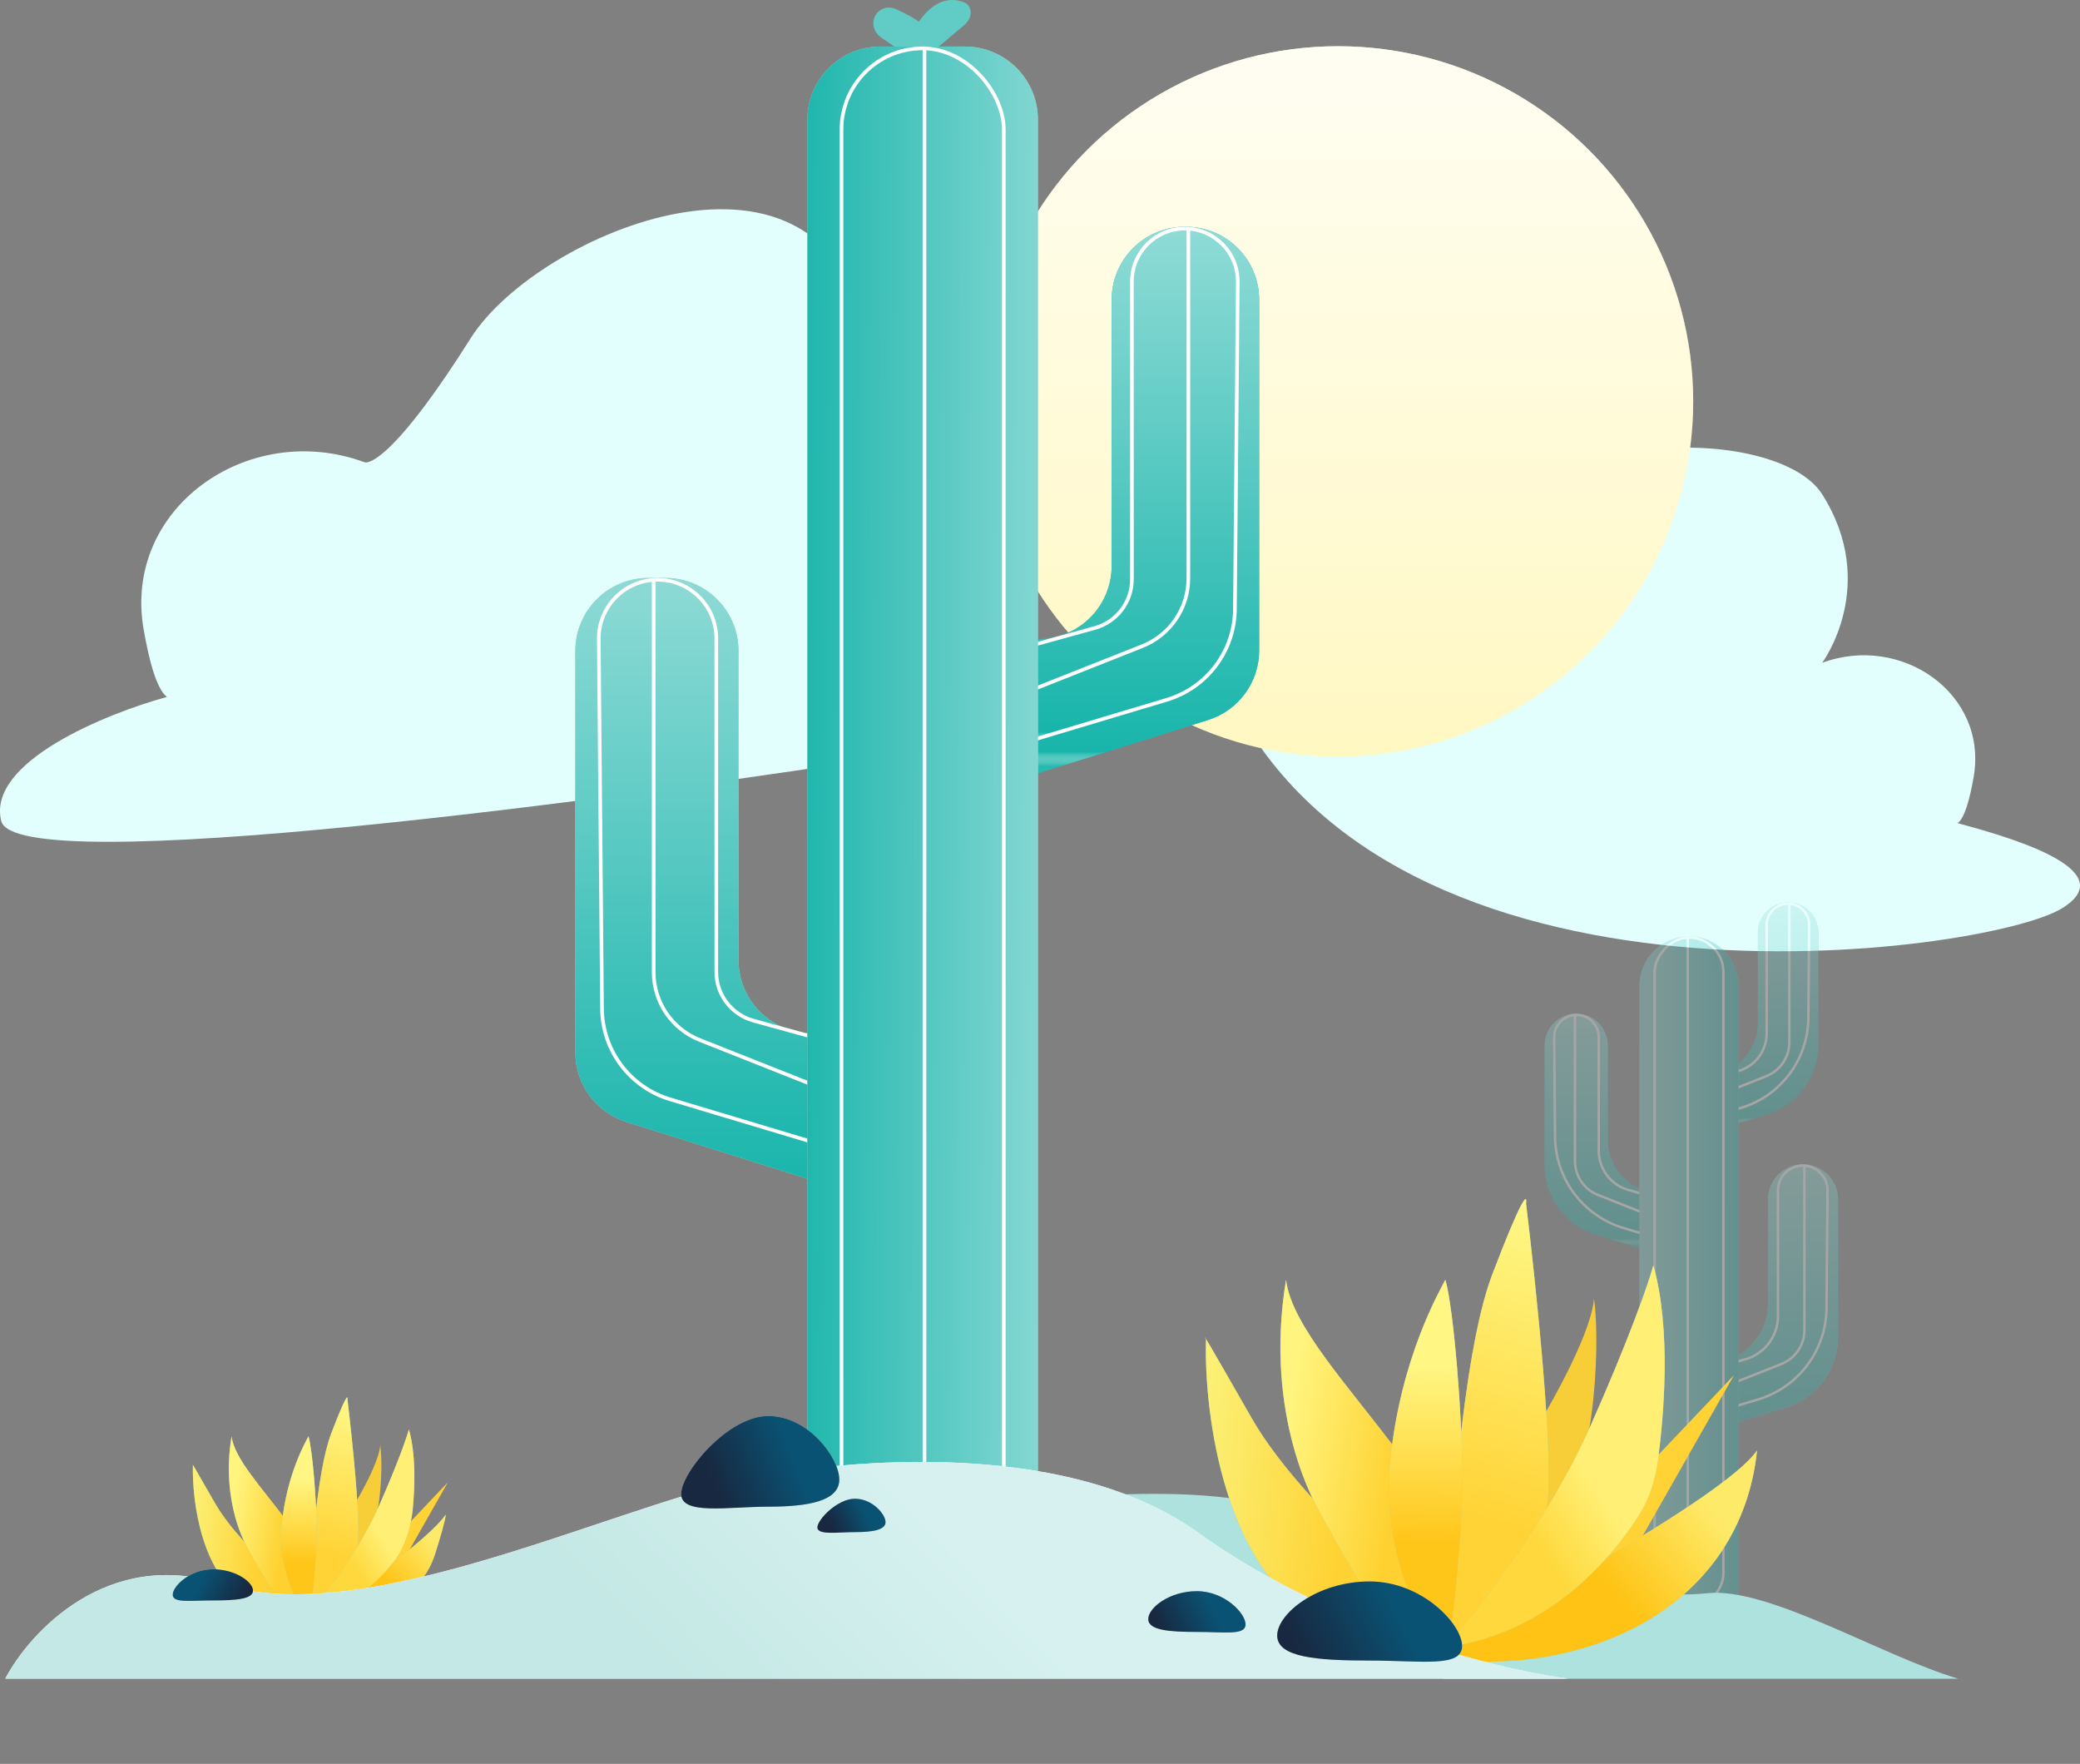 <svg width="855" height="725" viewBox="0 0 855 725" fill="none" xmlns="http://www.w3.org/2000/svg">
<rect x="0" y="0" width="855" height="725" fill="#808080" stroke="none"/>
<path d="M193.487 139.006C220.919 95.531 340.108 45.441 356.189 139.006L377 309.123C254.027 328.656 6.568 361.671 0.514 337.476C-5.54 313.282 43.397 293.372 68.622 286.441C64.631 283.451 61.495 272.773 59.041 258.669C50.386 208.929 101.837 172.741 149.249 189.777C149.729 189.949 150.223 190.132 150.729 190.069C153.498 189.722 164.486 184.966 193.487 139.006Z" fill="#E3FFFD"/>
<path d="M749.033 203.178C730.252 173.452 618.861 173.554 607.851 237.529L504 282.609C570.424 426.343 816.577 392.301 847.509 373.389C874.282 357.019 821.999 343.078 804.729 338.339C807.461 336.294 809.608 328.993 811.288 319.349C817.244 285.166 781.629 260.344 749.033 272.425C749.033 272.425 772.661 240.574 749.033 203.178Z" fill="#E3FFFD"/>
<path d="M368.777 3.959C372.966 5.945 376.162 7.664 377.697 8.896C384.37 -0.631 391.156 -0.905 395.951 0.819C400.038 2.289 399.811 7.415 396.493 10.204L377.697 26C376.069 24.922 370.13 20.862 362.457 15.599C355.054 10.521 360.656 0.112 368.777 3.959Z" fill="#60CCC5"/>
<circle cx="550" cy="165" r="146" fill="#FFF8C2"/>
<circle cx="550" cy="165" r="146" fill="url(#paint0_linear_5_2)" fill-opacity="0.8"/>
<g opacity="0.3">
<path d="M660.93 429.659C660.93 422.473 655.104 416.647 647.918 416.647C640.732 416.647 634.907 422.473 634.907 429.659V478.785C634.907 491.894 643.418 503.485 655.927 507.409L676.381 513.826L680.04 490.243C669.115 488.849 660.93 479.551 660.93 468.538V429.659Z" fill="#26BAB0"/>
<path d="M660.93 429.659C660.93 422.473 655.104 416.647 647.918 416.647C640.732 416.647 634.907 422.473 634.907 429.659V478.785C634.907 491.894 643.418 503.485 655.927 507.409L676.381 513.826L680.04 490.243C669.115 488.849 660.93 479.551 660.93 468.538V429.659Z" fill="url(#paint1_linear_5_2)"/>
<path d="M638.86 426.385C638.816 421.296 642.929 417.147 648.018 417.147C653.076 417.147 657.176 421.248 657.176 426.306V473.002C657.176 480.53 662.203 487.131 669.46 489.133L676.928 491.193C679.52 491.908 681.768 493.534 683.26 495.771L687.24 501.742C688.859 504.169 687.983 507.466 685.374 508.771C684.268 509.323 682.994 509.433 681.811 509.078L667.364 504.744C650.778 499.768 639.367 484.57 639.216 467.254L638.86 426.385Z" fill="#26BAB0"/>
<path d="M638.86 426.385C638.816 421.296 642.929 417.147 648.018 417.147C653.076 417.147 657.176 421.248 657.176 426.306V473.002C657.176 480.53 662.203 487.131 669.46 489.133L676.928 491.193C679.52 491.908 681.768 493.534 683.26 495.771L687.24 501.742C688.859 504.169 687.983 507.466 685.374 508.771C684.268 509.323 682.994 509.433 681.811 509.078L667.364 504.744C650.778 499.768 639.367 484.57 639.216 467.254L638.86 426.385Z" fill="url(#paint2_linear_5_2)"/>
<path d="M638.86 426.385C638.816 421.296 642.929 417.147 648.018 417.147C653.076 417.147 657.176 421.248 657.176 426.306V473.002C657.176 480.53 662.203 487.131 669.46 489.133L676.928 491.193C679.52 491.908 681.768 493.534 683.26 495.771L687.24 501.742C688.859 504.169 687.983 507.466 685.374 508.771C684.268 509.323 682.994 509.433 681.811 509.078L667.364 504.744C650.778 499.768 639.367 484.57 639.216 467.254L638.86 426.385Z" stroke="white"/>
<path d="M647.4 416.847L647.4 477.206C647.4 483.357 651.155 488.885 656.874 491.151L681.26 500.815" stroke="white"/>
<path d="M722.591 383.37C722.591 376.5 728.16 370.931 735.03 370.931C741.9 370.931 747.469 376.5 747.469 383.37V429.366C747.469 442.475 738.957 454.066 726.449 457.99L707.819 463.835L704.321 441.289C714.765 439.956 722.591 431.068 722.591 420.539V383.37Z" fill="#26BAB0"/>
<path d="M722.591 383.37C722.591 376.5 728.16 370.931 735.03 370.931C741.9 370.931 747.469 376.5 747.469 383.37V429.366C747.469 442.475 738.957 454.066 726.449 457.99L707.819 463.835L704.321 441.289C714.765 439.956 722.591 431.068 722.591 420.539V383.37Z" fill="url(#paint3_linear_5_2)"/>
<path d="M743.667 380.24C743.709 375.387 739.787 371.431 734.934 371.431C730.11 371.431 726.2 375.341 726.2 380.164V424.807C726.2 432.013 721.388 438.333 714.441 440.249L707.302 442.219C704.828 442.901 702.684 444.451 701.261 446.586L697.455 452.294C695.915 454.604 696.748 457.74 699.231 458.982C700.283 459.508 701.495 459.612 702.621 459.275L715.634 455.371C731.956 450.474 743.186 435.517 743.334 418.477L743.667 380.24Z" fill="#26BAB0"/>
<path d="M743.667 380.24C743.709 375.387 739.787 371.431 734.934 371.431C730.11 371.431 726.2 375.341 726.2 380.164V424.807C726.2 432.013 721.388 438.333 714.441 440.249L707.302 442.219C704.828 442.901 702.684 444.451 701.261 446.586L697.455 452.294C695.915 454.604 696.748 457.74 699.231 458.982C700.283 459.508 701.495 459.612 702.621 459.275L715.634 455.371C731.956 450.474 743.186 435.517 743.334 418.477L743.667 380.24Z" fill="url(#paint4_linear_5_2)"/>
<path d="M743.667 380.24C743.709 375.387 739.787 371.431 734.934 371.431C730.11 371.431 726.2 375.341 726.2 380.164V424.807C726.2 432.013 721.388 438.333 714.441 440.249L707.302 442.219C704.828 442.901 702.684 444.451 701.261 446.586L697.455 452.294C695.915 454.604 696.748 457.74 699.231 458.982C700.283 459.508 701.495 459.612 702.621 459.275L715.634 455.371C731.956 450.474 743.186 435.517 743.334 418.477L743.667 380.24Z" stroke="white"/>
<path d="M735.525 371.121L735.525 428.377C735.525 434.528 731.77 440.056 726.051 442.322L703.155 451.396" stroke="white"/>
<path d="M726.751 492.986C726.751 485.035 733.197 478.589 741.148 478.589C749.099 478.589 755.545 485.035 755.545 492.986V549.689C755.545 562.798 747.033 574.389 734.525 578.314L709.654 586.116L705.605 560.022C717.693 558.478 726.751 548.191 726.751 536.005V492.986Z" fill="#B3D4BF"/>
<path d="M726.751 492.986C726.751 485.035 733.197 478.589 741.148 478.589C749.099 478.589 755.545 485.035 755.545 492.986V549.689C755.545 562.798 747.033 574.389 734.525 578.314L709.654 586.116L705.605 560.022C717.693 558.478 726.751 548.191 726.751 536.005V492.986Z" fill="url(#paint5_linear_5_2)"/>
<path d="M751.223 489.364C751.272 483.704 746.697 479.089 741.037 479.089C735.411 479.089 730.85 483.65 730.85 489.276V540.945C730.85 549.25 725.304 556.533 717.298 558.742L709.035 561.021C706.154 561.816 703.656 563.622 701.998 566.109L697.594 572.715C695.785 575.428 696.764 579.112 699.68 580.57C700.915 581.187 702.339 581.31 703.661 580.913L722.654 575.215C739.24 570.24 750.652 555.041 750.802 537.725L751.223 489.364Z" fill="#B3D4BF"/>
<path d="M751.223 489.364C751.272 483.704 746.697 479.089 741.037 479.089C735.411 479.089 730.85 483.65 730.85 489.276V540.945C730.85 549.25 725.304 556.533 717.298 558.742L709.035 561.021C706.154 561.816 703.656 563.622 701.998 566.109L697.594 572.715C695.785 575.428 696.764 579.112 699.68 580.57C700.915 581.187 702.339 581.31 703.661 580.913L722.654 575.215C739.24 570.24 750.652 555.041 750.802 537.725L751.223 489.364Z" fill="url(#paint6_linear_5_2)"/>
<path d="M751.223 489.364C751.272 483.704 746.697 479.089 741.037 479.089C735.411 479.089 730.85 483.65 730.85 489.276V540.945C730.85 549.25 725.304 556.533 717.298 558.742L709.035 561.021C706.154 561.816 703.656 563.622 701.998 566.109L697.594 572.715C695.785 575.428 696.764 579.112 699.68 580.57C700.915 581.187 702.339 581.31 703.661 580.913L722.654 575.215C739.24 570.24 750.652 555.041 750.802 537.725L751.223 489.364Z" stroke="white"/>
<path d="M741.721 478.809L741.721 546.682C741.721 552.833 737.966 558.36 732.247 560.627L704.256 571.719" stroke="white"/>
<path d="M714.602 405.187C714.602 393.959 705.499 384.857 694.271 384.857C683.043 384.857 673.941 393.959 673.941 405.187V661.349H714.602V405.187Z" fill="#B3D4BF"/>
<path d="M714.602 405.187C714.602 393.959 705.499 384.857 694.271 384.857C683.043 384.857 673.941 393.959 673.941 405.187V661.349H714.602V405.187Z" fill="url(#paint7_linear_5_2)"/>
<rect x="-0.5" y="0.5" width="28.276" height="275.662" rx="14.138" transform="matrix(-1 0 0 1 707.909 384.857)" stroke="white"/>
<line y1="-0.5" x2="262.39" y2="-0.5" transform="matrix(4.21427e-08 1 1 -4.53385e-08 694.271 384.857)" stroke="white"/>
</g>
<path d="M536.432 623.425C496.954 606.355 418.756 616.313 384.592 623.425H377L593.372 690H805C773.367 680.611 726.841 652.119 701.788 654.85C670.471 658.264 585.78 644.763 536.432 623.425Z" fill="#AEE2DE"/>
<path d="M79.305 602.205C78.526 600.748 79.251 601.831 88.383 617.826C93.975 627.62 104.661 638.716 114.45 647.623C120.648 653.262 126.487 658.023 130.447 661.021C129.466 664.08 122.556 667.837 102.766 658.395C82.975 648.953 78.879 617.001 79.305 602.205Z" fill="#A8CA98"/>
<path d="M79.305 602.205C78.526 600.748 79.251 601.831 88.383 617.826C93.975 627.62 104.661 638.716 114.45 647.623C120.648 653.262 126.487 658.023 130.447 661.021C129.466 664.08 122.556 667.837 102.766 658.395C82.975 648.953 78.879 617.001 79.305 602.205Z" fill="url(#paint8_linear_5_2)"/>
<path d="M95.196 590.329C97.217 608.52 141.975 639.597 126.815 662.337L120.078 664.231C115.024 659.81 107.613 647.177 101.549 635.807C101.549 635.807 90.601 617.805 95.196 590.329Z" fill="#A8CA98"/>
<path d="M95.196 590.329C97.217 608.52 141.975 639.597 126.815 662.337L120.078 664.231C115.024 659.81 107.613 647.177 101.549 635.807C101.549 635.807 90.601 617.805 95.196 590.329Z" fill="url(#paint9_linear_5_2)"/>
<path d="M184.085 609.278L156.04 638.808L153.766 650.967L162.861 646.624L184.085 609.278Z" fill="#FFD336"/>
<path d="M183.243 622.543C176.505 632.396 144.501 655.388 134.395 661.389C138.629 661.389 152.51 658.77 162.867 655.882C171.209 653.557 176.275 646.83 178.883 638.572C180.899 632.19 182.965 625.2 183.243 622.543Z" fill="#B6D2A1"/>
<path d="M183.243 622.543C176.505 632.396 144.501 655.388 134.395 661.389C138.629 661.389 152.51 658.77 162.867 655.882C171.209 653.557 176.275 646.83 178.883 638.572C180.899 632.19 182.965 625.2 183.243 622.543Z" fill="url(#paint10_linear_5_2)"/>
<path d="M156.308 594.118C155.634 601.698 146.483 617.489 141.991 624.438C141.991 627.912 141.317 640.355 148.728 635.807C156.14 631.259 157.712 603.909 156.308 594.118Z" fill="#F7CE38"/>
<path d="M136.079 589.381C130.016 605.299 127.377 645.282 126.815 663.284C145.344 654.757 145.344 646.229 147.028 634.86C148.376 625.764 144.782 591.276 142.817 575.169C143.098 573.274 142.143 573.463 136.079 589.381Z" fill="#A9CB99"/>
<path d="M136.079 589.381C130.016 605.299 127.377 645.282 126.815 663.284C145.344 654.757 145.344 646.229 147.028 634.86C148.376 625.764 144.782 591.276 142.817 575.169C143.098 573.274 142.143 573.463 136.079 589.381Z" fill="url(#paint11_linear_5_2)"/>
<path d="M155.45 619.7C147.365 637.892 132.991 656.336 126.815 663.284C143.757 661.042 155.098 650.508 161.534 642.278C166.525 635.898 168.941 628.001 169.695 619.936C170.564 610.636 170.948 597.691 168.083 587.486C167.241 590.644 163.535 601.509 155.45 619.7Z" fill="#B2CF9F"/>
<path d="M155.45 619.7C147.365 637.892 132.991 656.336 126.815 663.284C143.757 661.042 155.098 650.508 161.534 642.278C166.525 635.898 168.941 628.001 169.695 619.936C170.564 610.636 170.948 597.691 168.083 587.486C167.241 590.644 163.535 601.509 155.45 619.7Z" fill="url(#paint12_linear_5_2)"/>
<path d="M115.867 626.333C113.845 646.798 124.008 662.021 126.815 665.179C128.5 658.231 130.184 640.545 130.184 629.175C130.184 617.805 128.5 596.329 126.815 590.329C125.692 592.539 117.888 605.867 115.867 626.333Z" fill="#B7D4A4"/>
<path d="M115.867 626.333C113.845 646.798 124.008 662.021 126.815 665.179C128.5 658.231 130.184 640.545 130.184 629.175C130.184 617.805 128.5 596.329 126.815 590.329C125.692 592.539 117.888 605.867 115.867 626.333Z" fill="url(#paint13_linear_5_2)"/>
<path d="M495.731 550.565C494.118 547.546 495.619 549.79 514.536 582.922C526.12 603.211 548.254 626.196 568.532 644.646C581.37 656.326 593.465 666.189 601.668 672.399C599.636 678.735 585.323 686.516 544.328 666.958C503.332 647.399 494.849 581.213 495.731 550.565Z" fill="#A8CA98"/>
<path d="M495.731 550.565C494.118 547.546 495.619 549.79 514.536 582.922C526.12 603.211 548.254 626.196 568.532 644.646C581.37 656.326 593.465 666.189 601.668 672.399C599.636 678.735 585.323 686.516 544.328 666.958C503.332 647.399 494.849 581.213 495.731 550.565Z" fill="url(#paint14_linear_5_2)"/>
<path d="M528.648 525.964C532.835 563.646 625.547 628.02 594.145 675.123L580.189 679.048C569.721 669.889 554.369 643.721 541.808 620.17C541.808 620.17 519.129 582.88 528.648 525.964Z" fill="#A8CA98"/>
<path d="M528.648 525.964C532.835 563.646 625.547 628.02 594.145 675.123L580.189 679.048C569.721 669.889 554.369 643.721 541.808 620.17C541.808 620.17 519.129 582.88 528.648 525.964Z" fill="url(#paint15_linear_5_2)"/>
<path d="M712.775 565.216L654.681 626.385L649.971 651.572L668.812 642.576L712.775 565.216Z" fill="#FFD336"/>
<path d="M722.249 596.144C708.293 616.555 608.643 668.986 587.708 681.416C588.149 681.416 588.684 681.46 589.308 681.544C653.127 690.141 715.552 660.19 722.249 596.144Z" fill="#B6D2A1"/>
<path d="M722.249 596.144C708.293 616.555 608.643 668.986 587.708 681.416C588.149 681.416 588.684 681.46 589.308 681.544C653.127 690.141 715.552 660.19 722.249 596.144Z" fill="url(#paint16_linear_5_2)"/>
<path d="M655.237 533.814C653.842 549.515 634.884 582.226 625.58 596.618C625.58 603.814 624.184 629.59 639.536 620.17C654.889 610.749 658.145 554.095 655.237 533.814Z" fill="#F7CE38"/>
<path d="M613.335 524.001C600.774 556.973 595.308 639.796 594.145 677.086C632.525 659.422 632.525 641.759 636.014 618.207C638.806 599.366 631.362 527.926 627.292 494.562C627.873 490.637 625.896 491.029 613.335 524.001Z" fill="#A9CB99"/>
<path d="M613.335 524.001C600.774 556.973 595.308 639.796 594.145 677.086C632.525 659.422 632.525 641.759 636.014 618.207C638.806 599.366 631.362 527.926 627.292 494.562C627.873 490.637 625.896 491.029 613.335 524.001Z" fill="url(#paint17_linear_5_2)"/>
<path d="M653.46 586.805C636.712 624.487 606.939 662.693 594.145 677.086C637.255 671.38 662.855 639.757 673.626 622.903C677.988 616.077 680.425 608.316 681.495 600.287C683.932 582.011 687.068 546.581 679.628 520.076C677.884 526.618 670.208 549.123 653.46 586.805Z" fill="#B2CF9F"/>
<path d="M653.46 586.805C636.712 624.487 606.939 662.693 594.145 677.086C637.255 671.38 662.855 639.757 673.626 622.903C677.988 616.077 680.425 608.316 681.495 600.287C683.932 582.011 687.068 546.581 679.628 520.076C677.884 526.618 670.208 549.123 653.46 586.805Z" fill="url(#paint18_linear_5_2)"/>
<path d="M571.466 600.543C567.279 642.936 588.33 674.469 594.145 681.011C597.634 666.618 601.123 629.983 601.123 606.431C601.123 582.88 597.634 538.394 594.145 525.964C591.819 530.543 575.653 558.151 571.466 600.543Z" fill="#B7D4A4"/>
<path d="M571.466 600.543C567.279 642.936 588.33 674.469 594.145 681.011C597.634 666.618 601.123 629.983 601.123 606.431C601.123 582.88 597.634 538.394 594.145 525.964C591.819 530.543 575.653 558.151 571.466 600.543Z" fill="url(#paint19_linear_5_2)"/>
<path d="M456.957 123.21C456.957 106.642 470.388 93.21 486.957 93.21H487.595C504.164 93.21 517.595 106.642 517.595 123.21V267.307C517.595 280.417 509.084 292.008 496.575 295.932L420.953 319.656L412.426 264.703L430.756 262.363C445.734 260.451 456.957 247.704 456.957 232.605V123.21Z" fill="#26BAB0"/>
<path d="M456.957 123.21C456.957 106.642 470.388 93.21 486.957 93.21H487.595C504.164 93.21 517.595 106.642 517.595 123.21V267.307C517.595 280.417 509.084 292.008 496.575 295.932L420.953 319.656L412.426 264.703L430.756 262.363C445.734 260.451 456.957 247.704 456.957 232.605V123.21Z" fill="url(#paint20_linear_5_2)"/>
<path d="M508.797 115.905C508.903 103.816 499.132 93.96 487.043 93.96C475.027 93.96 465.287 103.701 465.287 115.716V238.104C465.287 247.438 459.054 255.624 450.055 258.106L419.567 266.517C413.43 268.21 408.108 272.057 404.577 277.354L395.302 291.267C391.392 297.131 393.507 305.095 399.811 308.247C402.481 309.582 405.56 309.848 408.419 308.99L479.657 287.619C496.138 282.674 507.477 267.572 507.627 250.366L508.797 115.905Z" fill="#26BAB0"/>
<path d="M508.797 115.905C508.903 103.816 499.132 93.96 487.043 93.96C475.027 93.96 465.287 103.701 465.287 115.716V238.104C465.287 247.438 459.054 255.624 450.055 258.106L419.567 266.517C413.43 268.21 408.108 272.057 404.577 277.354L395.302 291.267C391.392 297.131 393.507 305.095 399.811 308.247C402.481 309.582 405.56 309.848 408.419 308.99L479.657 287.619C496.138 282.674 507.477 267.572 507.627 250.366L508.797 115.905Z" fill="url(#paint21_linear_5_2)"/>
<path d="M508.797 115.905C508.903 103.816 499.132 93.96 487.043 93.96C475.027 93.96 465.287 103.701 465.287 115.716V238.104C465.287 247.438 459.054 255.624 450.055 258.106L419.567 266.517C413.43 268.21 408.108 272.057 404.577 277.354L395.302 291.267C391.392 297.131 393.507 305.095 399.811 308.247C402.481 309.582 405.56 309.848 408.419 308.99L479.657 287.619C496.138 282.674 507.477 267.572 507.627 250.366L508.797 115.905Z" stroke="white" stroke-width="1.5"/>
<path d="M488.484 93.675L488.484 237.689C488.484 249.992 480.973 261.047 469.536 265.579L409.583 289.337" stroke="white" stroke-width="1.5"/>
<path d="M303.58 267.546C303.58 250.978 290.149 237.546 273.58 237.546H266.485C249.916 237.546 236.485 250.978 236.485 267.546V432.528C236.485 445.637 244.996 457.229 257.505 461.153L343.418 488.106L352.853 427.301L329.781 424.355C314.803 422.443 303.58 409.697 303.58 394.597V267.546Z" fill="#B3D4BF"/>
<path d="M303.58 267.546C303.58 250.978 290.149 237.546 273.58 237.546H266.485C249.916 237.546 236.485 250.978 236.485 267.546V432.528C236.485 445.637 244.996 457.229 257.505 461.153L343.418 488.106L352.853 427.301L329.781 424.355C314.803 422.443 303.58 409.697 303.58 394.597V267.546Z" fill="url(#paint22_linear_5_2)"/>
<path d="M246.14 262.659C246.023 249.238 256.87 238.296 270.291 238.296C283.63 238.296 294.443 249.11 294.443 262.449V399.49C294.443 408.825 300.677 417.011 309.675 419.493L344.973 429.231C351.782 431.109 357.686 435.378 361.604 441.255L371.867 456.649C376.22 463.178 373.865 472.044 366.847 475.553C363.874 477.039 360.447 477.335 357.264 476.38L275.432 451.831C258.951 446.886 247.612 431.784 247.462 414.577L246.14 262.659Z" fill="#B3D4BF"/>
<path d="M246.14 262.659C246.023 249.238 256.87 238.296 270.291 238.296C283.63 238.296 294.443 249.11 294.443 262.449V399.49C294.443 408.825 300.677 417.011 309.675 419.493L344.973 429.231C351.782 431.109 357.686 435.378 361.604 441.255L371.867 456.649C376.22 463.178 373.865 472.044 366.847 475.553C363.874 477.039 360.447 477.335 357.264 476.38L275.432 451.831C258.951 446.886 247.612 431.784 247.462 414.577L246.14 262.659Z" fill="url(#paint23_linear_5_2)"/>
<path d="M246.14 262.659C246.023 249.238 256.87 238.296 270.291 238.296C283.63 238.296 294.443 249.11 294.443 262.449V399.49C294.443 408.825 300.677 417.011 309.675 419.493L344.973 429.231C351.782 431.109 357.686 435.378 361.604 441.255L371.867 456.649C376.22 463.178 373.865 472.044 366.847 475.553C363.874 477.039 360.447 477.335 357.264 476.38L275.432 451.831C258.951 446.886 247.612 431.784 247.462 414.577L246.14 262.659Z" stroke="white" stroke-width="1.5"/>
<path d="M268.696 238.06L268.696 399.581C268.696 411.883 276.207 422.939 287.644 427.471L355.998 454.558" stroke="white" stroke-width="1.5"/>
<path d="M331.891 49.132C331.891 32.564 345.322 19.132 361.89 19.132H396.638C413.206 19.132 426.638 32.564 426.638 49.132V663.414H331.891V49.132Z" fill="#B3D4BF"/>
<path d="M331.891 49.132C331.891 32.564 345.322 19.132 361.89 19.132H396.638C413.206 19.132 426.638 32.564 426.638 49.132V663.414H331.891V49.132Z" fill="url(#paint24_linear_5_2)"/>
<rect x="345.905" y="19.882" width="66.718" height="620.043" rx="33.359" stroke="white" stroke-width="1.5"/>
<line x1="380.014" y1="19.132" x2="380.014" y2="608.611" stroke="white" stroke-width="1.5"/>
<path d="M91.046 651.061C44.245 636.044 12.295 670.726 2.17 689.944H644.557C605.181 684.58 541.055 664.924 492.679 630.064C435.683 588.992 338.094 601.136 305.925 608.156C248.549 620.678 149.548 669.832 91.046 651.061Z" fill="#FCFDFD"/>
<path d="M91.046 651.061C44.245 636.044 12.295 670.726 2.17 689.944H644.557C605.181 684.58 541.055 664.924 492.679 630.064C435.683 588.992 338.094 601.136 305.925 608.156C248.549 620.678 149.548 669.832 91.046 651.061Z" fill="url(#paint25_linear_5_2)"/>
<path d="M601 676.531C601 685.512 584.536 682.522 562.992 682.522C541.449 682.522 525 681.233 525 672.252C525 663.271 541.449 650 562.992 650C584.536 650 601 667.551 601 676.531Z" fill="#C4C4C4"/>
<path d="M601 676.531C601 685.512 584.536 682.522 562.992 682.522C541.449 682.522 525 681.233 525 672.252C525 663.271 541.449 650 562.992 650C584.536 650 601 667.551 601 676.531Z" fill="url(#paint26_linear_5_2)"/>
<path d="M71 655.452C71 658.99 78.149 657.812 87.503 657.812C96.858 657.812 104 657.304 104 653.766C104 650.228 96.858 645 87.503 645C78.149 645 71 651.914 71 655.452Z" fill="#C4C4C4"/>
<path d="M71 655.452C71 658.99 78.149 657.812 87.503 657.812C96.858 657.812 104 657.304 104 653.766C104 650.228 96.858 645 87.503 645C78.149 645 71 651.914 71 655.452Z" fill="url(#paint27_linear_5_2)"/>
<path d="M345 608.128C345 616.972 332.347 619.277 315.791 619.277C299.235 619.277 280 622.872 280 614.028C280 605.184 299.235 582 315.791 582C332.347 582 345 599.284 345 608.128Z" fill="#C4C4C4"/>
<path d="M345 608.128C345 616.972 332.347 619.277 315.791 619.277C299.235 619.277 280 622.872 280 614.028C280 605.184 299.235 582 315.791 582C332.347 582 345 599.284 345 608.128Z" fill="url(#paint28_linear_5_2)"/>
<path d="M364 625.626C364 628.884 358.55 629.734 351.418 629.734C344.286 629.734 336 631.058 336 627.8C336 624.541 344.286 616 351.418 616C358.55 616 364 622.368 364 625.626Z" fill="#C4C4C4"/>
<path d="M364 625.626C364 628.884 358.55 629.734 351.418 629.734C344.286 629.734 336 631.058 336 627.8C336 624.541 344.286 616 351.418 616C358.55 616 364 622.368 364 625.626Z" fill="url(#paint29_linear_5_2)"/>
<path d="M512 667.668C512 672.294 503.335 670.754 491.996 670.754C480.657 670.754 472 670.09 472 665.463C472 660.837 480.657 654 491.996 654C503.335 654 512 663.041 512 667.668Z" fill="#C4C4C4"/>
<path d="M512 667.668C512 672.294 503.335 670.754 491.996 670.754C480.657 670.754 472 670.09 472 665.463C472 660.837 480.657 654 491.996 654C503.335 654 512 663.041 512 667.668Z" fill="url(#paint30_linear_5_2)"/>
<defs>
<linearGradient id="paint0_linear_5_2" x1="550" y1="19" x2="550" y2="311" gradientUnits="userSpaceOnUse">
<stop stop-color="white"/>
<stop offset="1" stop-color="white" stop-opacity="0"/>
</linearGradient>
<linearGradient id="paint1_linear_5_2" x1="657.473" y1="416.647" x2="657.473" y2="513.826" gradientUnits="userSpaceOnUse">
<stop stop-color="#90DBD6"/>
<stop offset="0.953" stop-color="#18B5AB"/>
<stop offset="0.979" stop-color="white" stop-opacity="0"/>
</linearGradient>
<linearGradient id="paint2_linear_5_2" x1="664.647" y1="416.647" x2="664.647" y2="510.167" gradientUnits="userSpaceOnUse">
<stop stop-color="#90DBD6"/>
<stop offset="0.953" stop-color="#18B5AB"/>
<stop offset="0.979" stop-color="white" stop-opacity="0"/>
</linearGradient>
<linearGradient id="paint3_linear_5_2" x1="725.895" y1="370.931" x2="725.895" y2="463.835" gradientUnits="userSpaceOnUse">
<stop stop-color="#90DBD6"/>
<stop offset="0.953" stop-color="#18B5AB"/>
<stop offset="0.979" stop-color="white" stop-opacity="0"/>
</linearGradient>
<linearGradient id="paint4_linear_5_2" x1="719.036" y1="370.931" x2="719.036" y2="460.336" gradientUnits="userSpaceOnUse">
<stop stop-color="#90DBD6"/>
<stop offset="0.953" stop-color="#18B5AB"/>
<stop offset="0.979" stop-color="white" stop-opacity="0"/>
</linearGradient>
<linearGradient id="paint5_linear_5_2" x1="730.575" y1="478.589" x2="730.575" y2="586.116" gradientUnits="userSpaceOnUse">
<stop stop-color="#8EDAD5"/>
<stop offset="1" stop-color="#19B5AC"/>
</linearGradient>
<linearGradient id="paint6_linear_5_2" x1="722.637" y1="478.589" x2="722.637" y2="582.067" gradientUnits="userSpaceOnUse">
<stop stop-color="#8EDAD5"/>
<stop offset="1" stop-color="#19B5AC"/>
</linearGradient>
<linearGradient id="paint7_linear_5_2" x1="666.808" y1="482.626" x2="719.953" y2="482.421" gradientUnits="userSpaceOnUse">
<stop stop-color="#94DCD8"/>
<stop offset="0.917" stop-color="#1EB6AD"/>
</linearGradient>
<linearGradient id="paint8_linear_5_2" x1="76.283" y1="636.755" x2="110.08" y2="640.51" gradientUnits="userSpaceOnUse">
<stop stop-color="#FBF177"/>
<stop offset="0.882" stop-color="#FED233"/>
</linearGradient>
<linearGradient id="paint9_linear_5_2" x1="94.812" y1="623.49" x2="117.71" y2="627.259" gradientUnits="userSpaceOnUse">
<stop stop-color="#FFF47D"/>
<stop offset="1" stop-color="#FED130"/>
</linearGradient>
<linearGradient id="paint10_linear_5_2" x1="176.505" y1="632.017" x2="156.858" y2="648.65" gradientUnits="userSpaceOnUse">
<stop stop-color="#FEEA69"/>
<stop offset="1" stop-color="#FEC314"/>
</linearGradient>
<linearGradient id="paint11_linear_5_2" x1="143.659" y1="575.169" x2="126.86" y2="635.834" gradientUnits="userSpaceOnUse">
<stop stop-color="#FEF887"/>
<stop offset="1" stop-color="#FFD336"/>
</linearGradient>
<linearGradient id="paint12_linear_5_2" x1="158.819" y1="634.86" x2="145.185" y2="643.747" gradientUnits="userSpaceOnUse">
<stop stop-color="#FFEF74"/>
<stop offset="1" stop-color="#FED83C"/>
</linearGradient>
<linearGradient id="paint13_linear_5_2" x1="121.11" y1="594.118" x2="120.869" y2="642.439" gradientUnits="userSpaceOnUse">
<stop offset="0.281" stop-color="#FFF683"/>
<stop offset="1" stop-color="#FFC61A"/>
</linearGradient>
<linearGradient id="paint14_linear_5_2" x1="489.472" y1="622.132" x2="559.48" y2="629.911" gradientUnits="userSpaceOnUse">
<stop stop-color="#FBF177"/>
<stop offset="0.882" stop-color="#FED233"/>
</linearGradient>
<linearGradient id="paint15_linear_5_2" x1="527.852" y1="594.656" x2="575.285" y2="602.463" gradientUnits="userSpaceOnUse">
<stop stop-color="#FFF47D"/>
<stop offset="1" stop-color="#FED130"/>
</linearGradient>
<linearGradient id="paint16_linear_5_2" x1="697.074" y1="612.319" x2="656.375" y2="646.773" gradientUnits="userSpaceOnUse">
<stop stop-color="#FEEA69"/>
<stop offset="1" stop-color="#FEC314"/>
</linearGradient>
<linearGradient id="paint17_linear_5_2" x1="629.036" y1="494.562" x2="594.237" y2="620.225" gradientUnits="userSpaceOnUse">
<stop stop-color="#FEF887"/>
<stop offset="1" stop-color="#FFD336"/>
</linearGradient>
<linearGradient id="paint18_linear_5_2" x1="660.438" y1="618.207" x2="632.197" y2="636.616" gradientUnits="userSpaceOnUse">
<stop stop-color="#FFEF74"/>
<stop offset="1" stop-color="#FED83C"/>
</linearGradient>
<linearGradient id="paint19_linear_5_2" x1="582.328" y1="533.814" x2="581.828" y2="633.908" gradientUnits="userSpaceOnUse">
<stop offset="0.281" stop-color="#FFF683"/>
<stop offset="1" stop-color="#FFC61A"/>
</linearGradient>
<linearGradient id="paint20_linear_5_2" x1="465.01" y1="93.21" x2="465.01" y2="319.656" gradientUnits="userSpaceOnUse">
<stop stop-color="#90DBD6"/>
<stop offset="0.953" stop-color="#18B5AB"/>
<stop offset="0.979" stop-color="white" stop-opacity="0"/>
</linearGradient>
<linearGradient id="paint21_linear_5_2" x1="448.294" y1="93.21" x2="448.294" y2="311.129" gradientUnits="userSpaceOnUse">
<stop stop-color="#90DBD6"/>
<stop offset="0.953" stop-color="#18B5AB"/>
<stop offset="0.979" stop-color="white" stop-opacity="0"/>
</linearGradient>
<linearGradient id="paint22_linear_5_2" x1="294.669" y1="237.546" x2="294.669" y2="488.106" gradientUnits="userSpaceOnUse">
<stop stop-color="#8EDAD5"/>
<stop offset="1" stop-color="#19B5AC"/>
</linearGradient>
<linearGradient id="paint23_linear_5_2" x1="313.165" y1="237.546" x2="313.165" y2="478.671" gradientUnits="userSpaceOnUse">
<stop stop-color="#8EDAD5"/>
<stop offset="1" stop-color="#19B5AC"/>
</linearGradient>
<linearGradient id="paint24_linear_5_2" x1="443.26" y1="246.953" x2="319.42" y2="246.477" gradientUnits="userSpaceOnUse">
<stop stop-color="#94DCD8"/>
<stop offset="0.917" stop-color="#1EB6AD"/>
</linearGradient>
<linearGradient id="paint25_linear_5_2" x1="310.099" y1="723.105" x2="395.371" y2="639.727" gradientUnits="userSpaceOnUse">
<stop stop-color="#C4E8E5"/>
<stop offset="1" stop-color="#D6F1EF"/>
</linearGradient>
<linearGradient id="paint26_linear_5_2" x1="572.212" y1="658.735" x2="533.115" y2="678.063" gradientUnits="userSpaceOnUse">
<stop stop-color="#0A5273"/>
<stop offset="1" stop-color="#182840"/>
</linearGradient>
<linearGradient id="paint27_linear_5_2" x1="83.5" y1="648.441" x2="99.789" y2="657.317" gradientUnits="userSpaceOnUse">
<stop stop-color="#0A5273"/>
<stop offset="1" stop-color="#182840"/>
</linearGradient>
<linearGradient id="paint28_linear_5_2" x1="322.877" y1="590.602" x2="290.331" y2="603.157" gradientUnits="userSpaceOnUse">
<stop stop-color="#0A5273"/>
<stop offset="1" stop-color="#182840"/>
</linearGradient>
<linearGradient id="paint29_linear_5_2" x1="354.47" y1="619.169" x2="341.087" y2="625.206" gradientUnits="userSpaceOnUse">
<stop stop-color="#0A5273"/>
<stop offset="1" stop-color="#182840"/>
</linearGradient>
<linearGradient id="paint30_linear_5_2" x1="496.848" y1="658.5" x2="476.446" y2="668.804" gradientUnits="userSpaceOnUse">
<stop stop-color="#0A5273"/>
<stop offset="1" stop-color="#182840"/>
</linearGradient>
</defs>
</svg>
